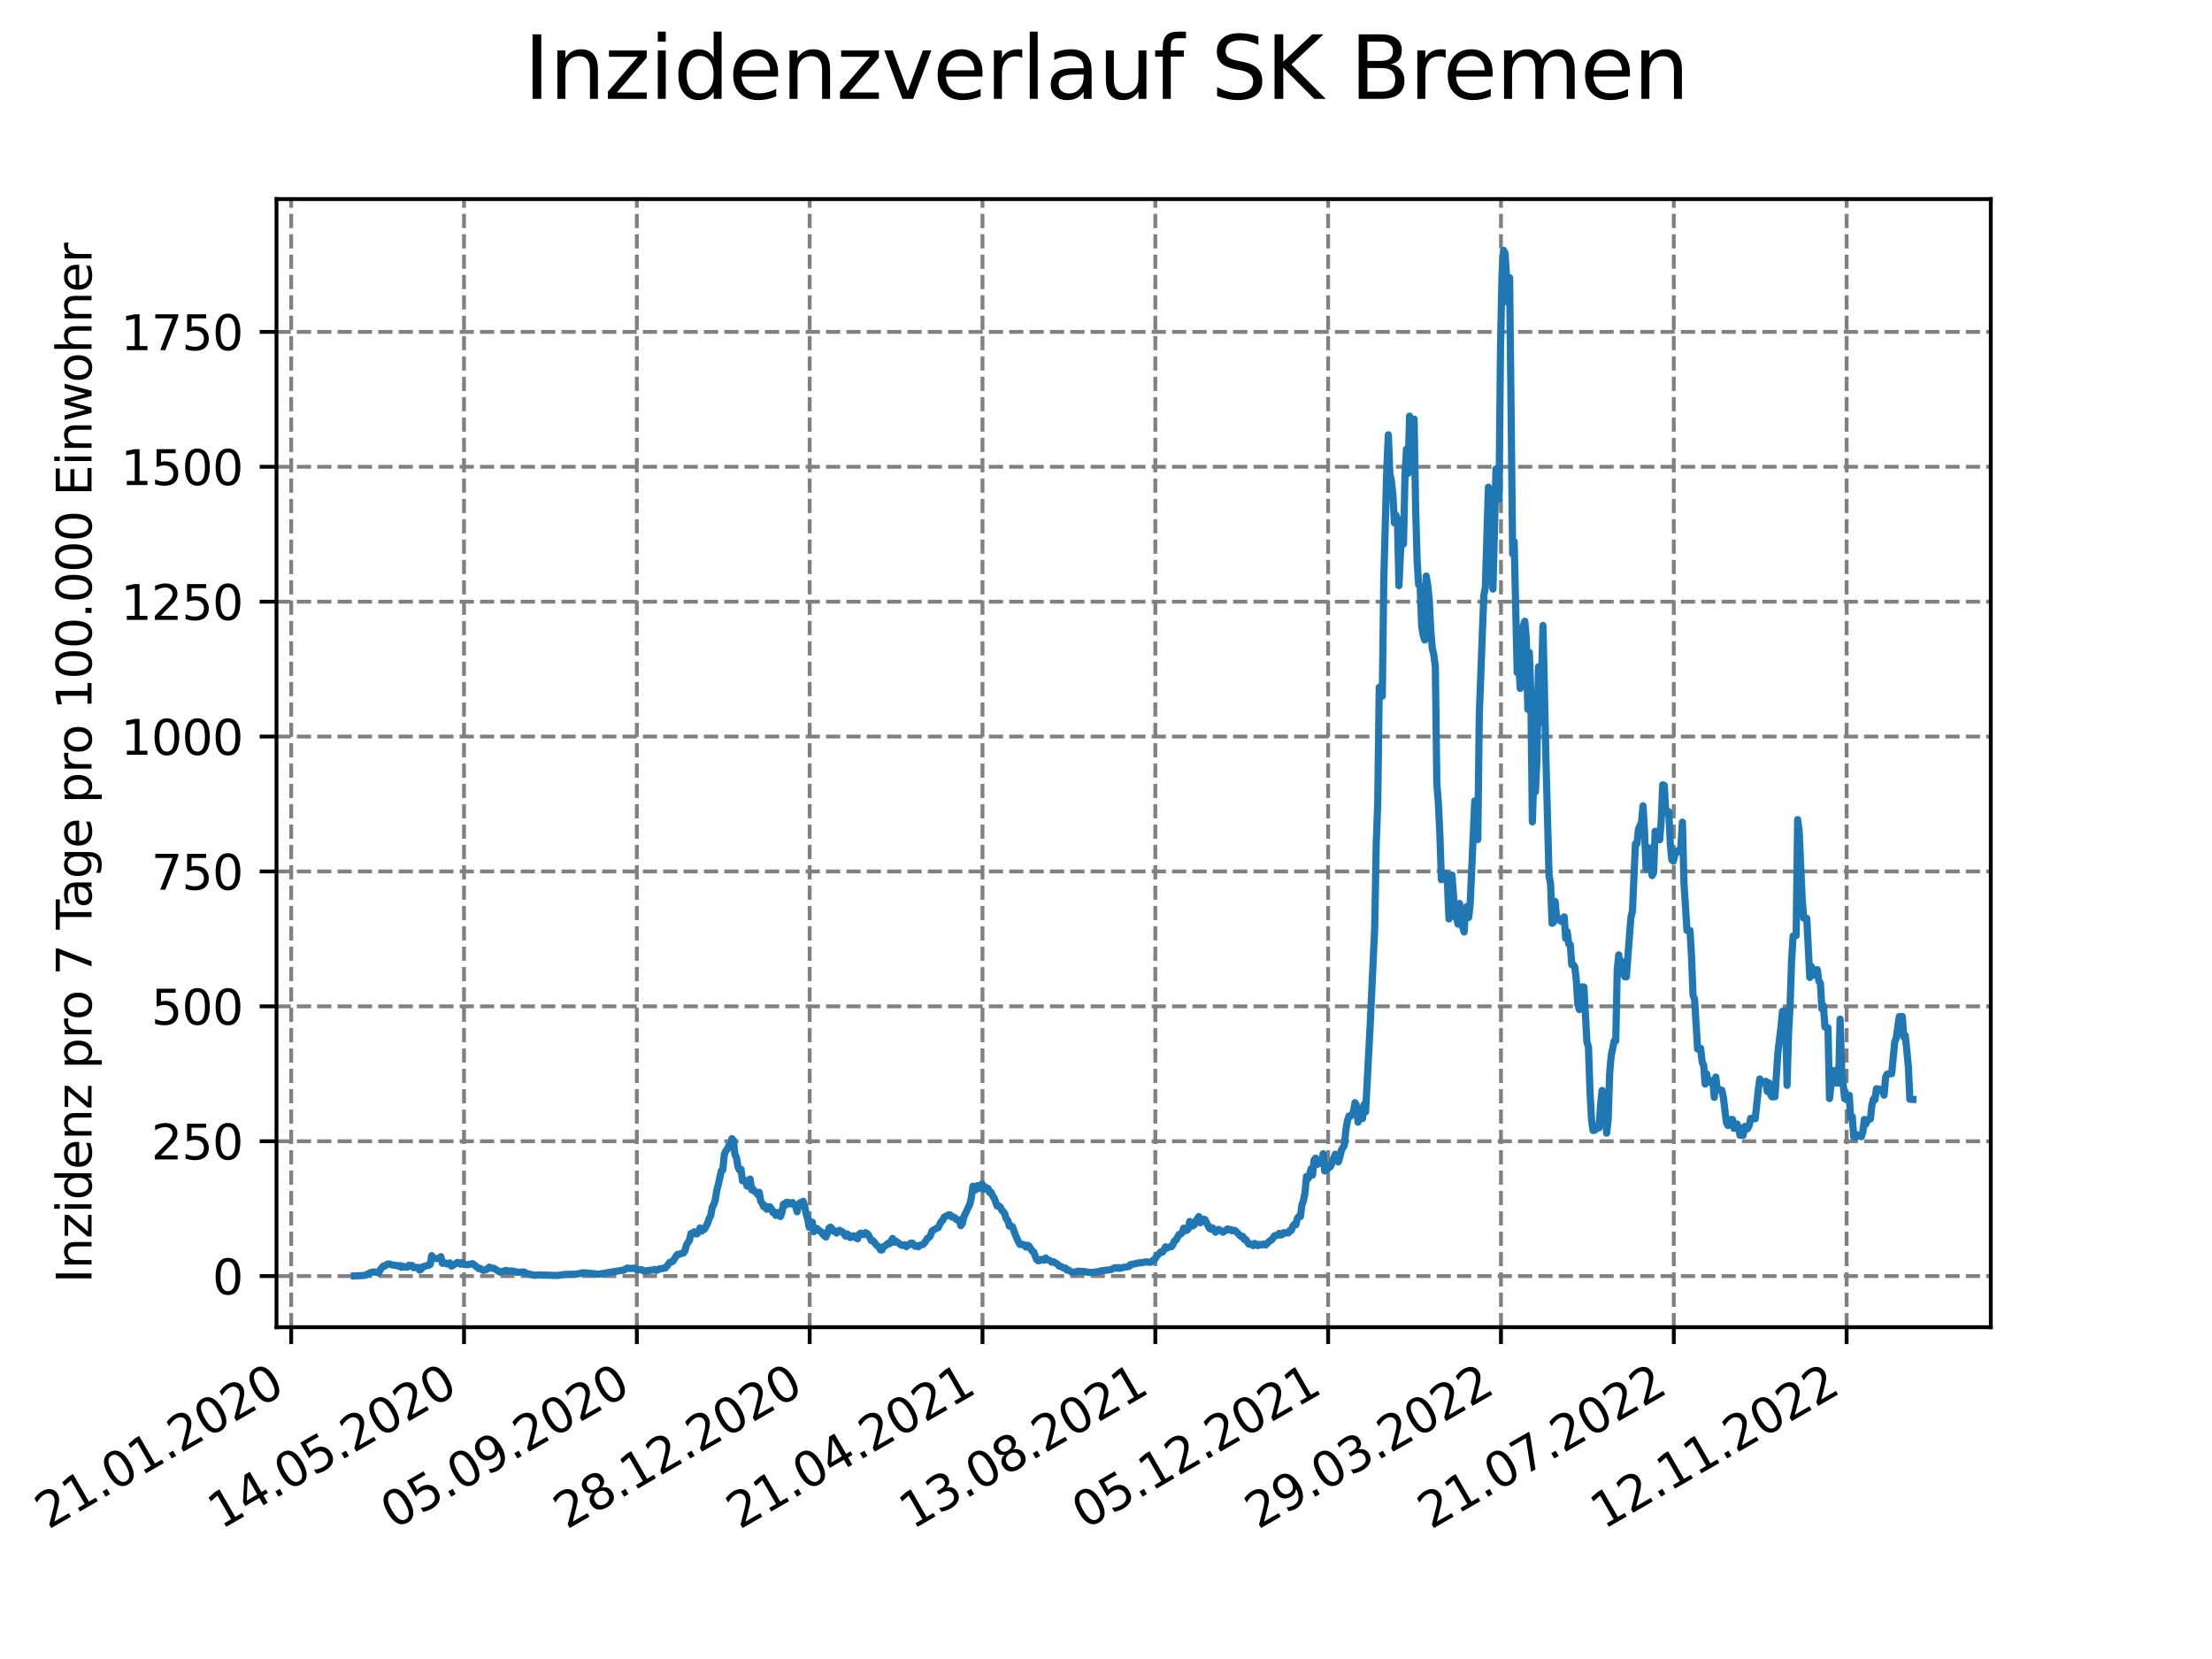 <?xml version="1.0" encoding="utf-8" standalone="no"?>
<!DOCTYPE svg PUBLIC "-//W3C//DTD SVG 1.1//EN"
  "http://www.w3.org/Graphics/SVG/1.1/DTD/svg11.dtd">
<svg xmlns:xlink="http://www.w3.org/1999/xlink" width="460.8pt" height="345.6pt" viewBox="0 0 460.8 345.6" xmlns="http://www.w3.org/2000/svg" version="1.1">
 <defs>
  <style type="text/css">*{stroke-linejoin: round; stroke-linecap: butt}</style>
 </defs>
 <g id="figure_1">
  <g id="patch_1">
   <path d="M 0 345.6 
L 460.8 345.6 
L 460.8 0 
L 0 0 
z
" style="fill: #ffffff"/>
  </g>
  <g id="axes_1">
   <g id="patch_2">
    <path d="M 57.6 276.48 
L 414.72 276.48 
L 414.72 41.472 
L 57.6 41.472 
z
" style="fill: #ffffff"/>
   </g>
   <g id="matplotlib.axis_1">
    <g id="xtick_1">
     <g id="line2d_1">
      <path d="M 60.661 276.48 
L 60.661 41.472 
" clip-path="url(#pfe1f224a17)" style="fill: none; stroke-dasharray: 2.96,1.28; stroke-dashoffset: 0; stroke: #808080; stroke-width: 0.8"/>
     </g>
     <g id="line2d_2">
      <defs>
       <path id="mf8e7d5c03e" d="M 0 0 
L 0 3.5 
" style="stroke: #000000; stroke-width: 0.8"/>
      </defs>
      <g>
       <use xlink:href="#mf8e7d5c03e" x="60.661" y="276.48" style="stroke: #000000; stroke-width: 0.8"/>
      </g>
     </g>
     <g id="text_1">
      <!-- 21.01.2020 -->
      <g transform="translate(10.036 318.689) rotate(-30) scale(0.1 -0.1)">
       <defs>
        <path id="DejaVuSans-32" d="M 1228 531 
L 3431 531 
L 3431 0 
L 469 0 
L 469 531 
Q 828 903 1448 1529 
Q 2069 2156 2228 2338 
Q 2531 2678 2651 2914 
Q 2772 3150 2772 3378 
Q 2772 3750 2511 3984 
Q 2250 4219 1831 4219 
Q 1534 4219 1204 4116 
Q 875 4013 500 3803 
L 500 4441 
Q 881 4594 1212 4672 
Q 1544 4750 1819 4750 
Q 2544 4750 2975 4387 
Q 3406 4025 3406 3419 
Q 3406 3131 3298 2873 
Q 3191 2616 2906 2266 
Q 2828 2175 2409 1742 
Q 1991 1309 1228 531 
z
" transform="scale(0.016)"/>
        <path id="DejaVuSans-31" d="M 794 531 
L 1825 531 
L 1825 4091 
L 703 3866 
L 703 4441 
L 1819 4666 
L 2450 4666 
L 2450 531 
L 3481 531 
L 3481 0 
L 794 0 
L 794 531 
z
" transform="scale(0.016)"/>
        <path id="DejaVuSans-2e" d="M 684 794 
L 1344 794 
L 1344 0 
L 684 0 
L 684 794 
z
" transform="scale(0.016)"/>
        <path id="DejaVuSans-30" d="M 2034 4250 
Q 1547 4250 1301 3770 
Q 1056 3291 1056 2328 
Q 1056 1369 1301 889 
Q 1547 409 2034 409 
Q 2525 409 2770 889 
Q 3016 1369 3016 2328 
Q 3016 3291 2770 3770 
Q 2525 4250 2034 4250 
z
M 2034 4750 
Q 2819 4750 3233 4129 
Q 3647 3509 3647 2328 
Q 3647 1150 3233 529 
Q 2819 -91 2034 -91 
Q 1250 -91 836 529 
Q 422 1150 422 2328 
Q 422 3509 836 4129 
Q 1250 4750 2034 4750 
z
" transform="scale(0.016)"/>
       </defs>
       <use xlink:href="#DejaVuSans-32"/>
       <use xlink:href="#DejaVuSans-31" x="63.623"/>
       <use xlink:href="#DejaVuSans-2e" x="127.246"/>
       <use xlink:href="#DejaVuSans-30" x="159.033"/>
       <use xlink:href="#DejaVuSans-31" x="222.656"/>
       <use xlink:href="#DejaVuSans-2e" x="286.279"/>
       <use xlink:href="#DejaVuSans-32" x="318.066"/>
       <use xlink:href="#DejaVuSans-30" x="381.689"/>
       <use xlink:href="#DejaVuSans-32" x="445.312"/>
       <use xlink:href="#DejaVuSans-30" x="508.936"/>
      </g>
     </g>
    </g>
    <g id="xtick_2">
     <g id="line2d_3">
      <path d="M 96.663 276.48 
L 96.663 41.472 
" clip-path="url(#pfe1f224a17)" style="fill: none; stroke-dasharray: 2.96,1.28; stroke-dashoffset: 0; stroke: #808080; stroke-width: 0.8"/>
     </g>
     <g id="line2d_4">
      <g>
       <use xlink:href="#mf8e7d5c03e" x="96.663" y="276.48" style="stroke: #000000; stroke-width: 0.8"/>
      </g>
     </g>
     <g id="text_2">
      <!-- 14.05.2020 -->
      <g transform="translate(46.038 318.689) rotate(-30) scale(0.1 -0.1)">
       <defs>
        <path id="DejaVuSans-34" d="M 2419 4116 
L 825 1625 
L 2419 1625 
L 2419 4116 
z
M 2253 4666 
L 3047 4666 
L 3047 1625 
L 3713 1625 
L 3713 1100 
L 3047 1100 
L 3047 0 
L 2419 0 
L 2419 1100 
L 313 1100 
L 313 1709 
L 2253 4666 
z
" transform="scale(0.016)"/>
        <path id="DejaVuSans-35" d="M 691 4666 
L 3169 4666 
L 3169 4134 
L 1269 4134 
L 1269 2991 
Q 1406 3038 1543 3061 
Q 1681 3084 1819 3084 
Q 2600 3084 3056 2656 
Q 3513 2228 3513 1497 
Q 3513 744 3044 326 
Q 2575 -91 1722 -91 
Q 1428 -91 1123 -41 
Q 819 9 494 109 
L 494 744 
Q 775 591 1075 516 
Q 1375 441 1709 441 
Q 2250 441 2565 725 
Q 2881 1009 2881 1497 
Q 2881 1984 2565 2268 
Q 2250 2553 1709 2553 
Q 1456 2553 1204 2497 
Q 953 2441 691 2322 
L 691 4666 
z
" transform="scale(0.016)"/>
       </defs>
       <use xlink:href="#DejaVuSans-31"/>
       <use xlink:href="#DejaVuSans-34" x="63.623"/>
       <use xlink:href="#DejaVuSans-2e" x="127.246"/>
       <use xlink:href="#DejaVuSans-30" x="159.033"/>
       <use xlink:href="#DejaVuSans-35" x="222.656"/>
       <use xlink:href="#DejaVuSans-2e" x="286.279"/>
       <use xlink:href="#DejaVuSans-32" x="318.066"/>
       <use xlink:href="#DejaVuSans-30" x="381.689"/>
       <use xlink:href="#DejaVuSans-32" x="445.312"/>
       <use xlink:href="#DejaVuSans-30" x="508.936"/>
      </g>
     </g>
    </g>
    <g id="xtick_3">
     <g id="line2d_5">
      <path d="M 132.666 276.48 
L 132.666 41.472 
" clip-path="url(#pfe1f224a17)" style="fill: none; stroke-dasharray: 2.96,1.28; stroke-dashoffset: 0; stroke: #808080; stroke-width: 0.8"/>
     </g>
     <g id="line2d_6">
      <g>
       <use xlink:href="#mf8e7d5c03e" x="132.666" y="276.48" style="stroke: #000000; stroke-width: 0.8"/>
      </g>
     </g>
     <g id="text_3">
      <!-- 05.09.2020 -->
      <g transform="translate(82.041 318.689) rotate(-30) scale(0.1 -0.1)">
       <defs>
        <path id="DejaVuSans-39" d="M 703 97 
L 703 672 
Q 941 559 1184 500 
Q 1428 441 1663 441 
Q 2288 441 2617 861 
Q 2947 1281 2994 2138 
Q 2813 1869 2534 1725 
Q 2256 1581 1919 1581 
Q 1219 1581 811 2004 
Q 403 2428 403 3163 
Q 403 3881 828 4315 
Q 1253 4750 1959 4750 
Q 2769 4750 3195 4129 
Q 3622 3509 3622 2328 
Q 3622 1225 3098 567 
Q 2575 -91 1691 -91 
Q 1453 -91 1209 -44 
Q 966 3 703 97 
z
M 1959 2075 
Q 2384 2075 2632 2365 
Q 2881 2656 2881 3163 
Q 2881 3666 2632 3958 
Q 2384 4250 1959 4250 
Q 1534 4250 1286 3958 
Q 1038 3666 1038 3163 
Q 1038 2656 1286 2365 
Q 1534 2075 1959 2075 
z
" transform="scale(0.016)"/>
       </defs>
       <use xlink:href="#DejaVuSans-30"/>
       <use xlink:href="#DejaVuSans-35" x="63.623"/>
       <use xlink:href="#DejaVuSans-2e" x="127.246"/>
       <use xlink:href="#DejaVuSans-30" x="159.033"/>
       <use xlink:href="#DejaVuSans-39" x="222.656"/>
       <use xlink:href="#DejaVuSans-2e" x="286.279"/>
       <use xlink:href="#DejaVuSans-32" x="318.066"/>
       <use xlink:href="#DejaVuSans-30" x="381.689"/>
       <use xlink:href="#DejaVuSans-32" x="445.312"/>
       <use xlink:href="#DejaVuSans-30" x="508.936"/>
      </g>
     </g>
    </g>
    <g id="xtick_4">
     <g id="line2d_7">
      <path d="M 168.668 276.48 
L 168.668 41.472 
" clip-path="url(#pfe1f224a17)" style="fill: none; stroke-dasharray: 2.96,1.28; stroke-dashoffset: 0; stroke: #808080; stroke-width: 0.8"/>
     </g>
     <g id="line2d_8">
      <g>
       <use xlink:href="#mf8e7d5c03e" x="168.668" y="276.48" style="stroke: #000000; stroke-width: 0.8"/>
      </g>
     </g>
     <g id="text_4">
      <!-- 28.12.2020 -->
      <g transform="translate(118.043 318.689) rotate(-30) scale(0.1 -0.1)">
       <defs>
        <path id="DejaVuSans-38" d="M 2034 2216 
Q 1584 2216 1326 1975 
Q 1069 1734 1069 1313 
Q 1069 891 1326 650 
Q 1584 409 2034 409 
Q 2484 409 2743 651 
Q 3003 894 3003 1313 
Q 3003 1734 2745 1975 
Q 2488 2216 2034 2216 
z
M 1403 2484 
Q 997 2584 770 2862 
Q 544 3141 544 3541 
Q 544 4100 942 4425 
Q 1341 4750 2034 4750 
Q 2731 4750 3128 4425 
Q 3525 4100 3525 3541 
Q 3525 3141 3298 2862 
Q 3072 2584 2669 2484 
Q 3125 2378 3379 2068 
Q 3634 1759 3634 1313 
Q 3634 634 3220 271 
Q 2806 -91 2034 -91 
Q 1263 -91 848 271 
Q 434 634 434 1313 
Q 434 1759 690 2068 
Q 947 2378 1403 2484 
z
M 1172 3481 
Q 1172 3119 1398 2916 
Q 1625 2713 2034 2713 
Q 2441 2713 2670 2916 
Q 2900 3119 2900 3481 
Q 2900 3844 2670 4047 
Q 2441 4250 2034 4250 
Q 1625 4250 1398 4047 
Q 1172 3844 1172 3481 
z
" transform="scale(0.016)"/>
       </defs>
       <use xlink:href="#DejaVuSans-32"/>
       <use xlink:href="#DejaVuSans-38" x="63.623"/>
       <use xlink:href="#DejaVuSans-2e" x="127.246"/>
       <use xlink:href="#DejaVuSans-31" x="159.033"/>
       <use xlink:href="#DejaVuSans-32" x="222.656"/>
       <use xlink:href="#DejaVuSans-2e" x="286.279"/>
       <use xlink:href="#DejaVuSans-32" x="318.066"/>
       <use xlink:href="#DejaVuSans-30" x="381.689"/>
       <use xlink:href="#DejaVuSans-32" x="445.312"/>
       <use xlink:href="#DejaVuSans-30" x="508.936"/>
      </g>
     </g>
    </g>
    <g id="xtick_5">
     <g id="line2d_9">
      <path d="M 204.671 276.48 
L 204.671 41.472 
" clip-path="url(#pfe1f224a17)" style="fill: none; stroke-dasharray: 2.96,1.28; stroke-dashoffset: 0; stroke: #808080; stroke-width: 0.8"/>
     </g>
     <g id="line2d_10">
      <g>
       <use xlink:href="#mf8e7d5c03e" x="204.671" y="276.48" style="stroke: #000000; stroke-width: 0.8"/>
      </g>
     </g>
     <g id="text_5">
      <!-- 21.04.2021 -->
      <g transform="translate(154.046 318.689) rotate(-30) scale(0.1 -0.1)">
       <use xlink:href="#DejaVuSans-32"/>
       <use xlink:href="#DejaVuSans-31" x="63.623"/>
       <use xlink:href="#DejaVuSans-2e" x="127.246"/>
       <use xlink:href="#DejaVuSans-30" x="159.033"/>
       <use xlink:href="#DejaVuSans-34" x="222.656"/>
       <use xlink:href="#DejaVuSans-2e" x="286.279"/>
       <use xlink:href="#DejaVuSans-32" x="318.066"/>
       <use xlink:href="#DejaVuSans-30" x="381.689"/>
       <use xlink:href="#DejaVuSans-32" x="445.312"/>
       <use xlink:href="#DejaVuSans-31" x="508.936"/>
      </g>
     </g>
    </g>
    <g id="xtick_6">
     <g id="line2d_11">
      <path d="M 240.673 276.48 
L 240.673 41.472 
" clip-path="url(#pfe1f224a17)" style="fill: none; stroke-dasharray: 2.96,1.28; stroke-dashoffset: 0; stroke: #808080; stroke-width: 0.8"/>
     </g>
     <g id="line2d_12">
      <g>
       <use xlink:href="#mf8e7d5c03e" x="240.673" y="276.48" style="stroke: #000000; stroke-width: 0.8"/>
      </g>
     </g>
     <g id="text_6">
      <!-- 13.08.2021 -->
      <g transform="translate(190.048 318.689) rotate(-30) scale(0.1 -0.1)">
       <defs>
        <path id="DejaVuSans-33" d="M 2597 2516 
Q 3050 2419 3304 2112 
Q 3559 1806 3559 1356 
Q 3559 666 3084 287 
Q 2609 -91 1734 -91 
Q 1441 -91 1130 -33 
Q 819 25 488 141 
L 488 750 
Q 750 597 1062 519 
Q 1375 441 1716 441 
Q 2309 441 2620 675 
Q 2931 909 2931 1356 
Q 2931 1769 2642 2001 
Q 2353 2234 1838 2234 
L 1294 2234 
L 1294 2753 
L 1863 2753 
Q 2328 2753 2575 2939 
Q 2822 3125 2822 3475 
Q 2822 3834 2567 4026 
Q 2313 4219 1838 4219 
Q 1578 4219 1281 4162 
Q 984 4106 628 3988 
L 628 4550 
Q 988 4650 1302 4700 
Q 1616 4750 1894 4750 
Q 2613 4750 3031 4423 
Q 3450 4097 3450 3541 
Q 3450 3153 3228 2886 
Q 3006 2619 2597 2516 
z
" transform="scale(0.016)"/>
       </defs>
       <use xlink:href="#DejaVuSans-31"/>
       <use xlink:href="#DejaVuSans-33" x="63.623"/>
       <use xlink:href="#DejaVuSans-2e" x="127.246"/>
       <use xlink:href="#DejaVuSans-30" x="159.033"/>
       <use xlink:href="#DejaVuSans-38" x="222.656"/>
       <use xlink:href="#DejaVuSans-2e" x="286.279"/>
       <use xlink:href="#DejaVuSans-32" x="318.066"/>
       <use xlink:href="#DejaVuSans-30" x="381.689"/>
       <use xlink:href="#DejaVuSans-32" x="445.312"/>
       <use xlink:href="#DejaVuSans-31" x="508.936"/>
      </g>
     </g>
    </g>
    <g id="xtick_7">
     <g id="line2d_13">
      <path d="M 276.676 276.48 
L 276.676 41.472 
" clip-path="url(#pfe1f224a17)" style="fill: none; stroke-dasharray: 2.96,1.28; stroke-dashoffset: 0; stroke: #808080; stroke-width: 0.8"/>
     </g>
     <g id="line2d_14">
      <g>
       <use xlink:href="#mf8e7d5c03e" x="276.676" y="276.48" style="stroke: #000000; stroke-width: 0.8"/>
      </g>
     </g>
     <g id="text_7">
      <!-- 05.12.2021 -->
      <g transform="translate(226.051 318.689) rotate(-30) scale(0.1 -0.1)">
       <use xlink:href="#DejaVuSans-30"/>
       <use xlink:href="#DejaVuSans-35" x="63.623"/>
       <use xlink:href="#DejaVuSans-2e" x="127.246"/>
       <use xlink:href="#DejaVuSans-31" x="159.033"/>
       <use xlink:href="#DejaVuSans-32" x="222.656"/>
       <use xlink:href="#DejaVuSans-2e" x="286.279"/>
       <use xlink:href="#DejaVuSans-32" x="318.066"/>
       <use xlink:href="#DejaVuSans-30" x="381.689"/>
       <use xlink:href="#DejaVuSans-32" x="445.312"/>
       <use xlink:href="#DejaVuSans-31" x="508.936"/>
      </g>
     </g>
    </g>
    <g id="xtick_8">
     <g id="line2d_15">
      <path d="M 312.679 276.48 
L 312.679 41.472 
" clip-path="url(#pfe1f224a17)" style="fill: none; stroke-dasharray: 2.96,1.28; stroke-dashoffset: 0; stroke: #808080; stroke-width: 0.8"/>
     </g>
     <g id="line2d_16">
      <g>
       <use xlink:href="#mf8e7d5c03e" x="312.679" y="276.48" style="stroke: #000000; stroke-width: 0.8"/>
      </g>
     </g>
     <g id="text_8">
      <!-- 29.03.2022 -->
      <g transform="translate(262.053 318.689) rotate(-30) scale(0.1 -0.1)">
       <use xlink:href="#DejaVuSans-32"/>
       <use xlink:href="#DejaVuSans-39" x="63.623"/>
       <use xlink:href="#DejaVuSans-2e" x="127.246"/>
       <use xlink:href="#DejaVuSans-30" x="159.033"/>
       <use xlink:href="#DejaVuSans-33" x="222.656"/>
       <use xlink:href="#DejaVuSans-2e" x="286.279"/>
       <use xlink:href="#DejaVuSans-32" x="318.066"/>
       <use xlink:href="#DejaVuSans-30" x="381.689"/>
       <use xlink:href="#DejaVuSans-32" x="445.312"/>
       <use xlink:href="#DejaVuSans-32" x="508.936"/>
      </g>
     </g>
    </g>
    <g id="xtick_9">
     <g id="line2d_17">
      <path d="M 348.681 276.48 
L 348.681 41.472 
" clip-path="url(#pfe1f224a17)" style="fill: none; stroke-dasharray: 2.96,1.28; stroke-dashoffset: 0; stroke: #808080; stroke-width: 0.8"/>
     </g>
     <g id="line2d_18">
      <g>
       <use xlink:href="#mf8e7d5c03e" x="348.681" y="276.48" style="stroke: #000000; stroke-width: 0.8"/>
      </g>
     </g>
     <g id="text_9">
      <!-- 21.07.2022 -->
      <g transform="translate(298.056 318.689) rotate(-30) scale(0.1 -0.1)">
       <defs>
        <path id="DejaVuSans-37" d="M 525 4666 
L 3525 4666 
L 3525 4397 
L 1831 0 
L 1172 0 
L 2766 4134 
L 525 4134 
L 525 4666 
z
" transform="scale(0.016)"/>
       </defs>
       <use xlink:href="#DejaVuSans-32"/>
       <use xlink:href="#DejaVuSans-31" x="63.623"/>
       <use xlink:href="#DejaVuSans-2e" x="127.246"/>
       <use xlink:href="#DejaVuSans-30" x="159.033"/>
       <use xlink:href="#DejaVuSans-37" x="222.656"/>
       <use xlink:href="#DejaVuSans-2e" x="286.279"/>
       <use xlink:href="#DejaVuSans-32" x="318.066"/>
       <use xlink:href="#DejaVuSans-30" x="381.689"/>
       <use xlink:href="#DejaVuSans-32" x="445.312"/>
       <use xlink:href="#DejaVuSans-32" x="508.936"/>
      </g>
     </g>
    </g>
    <g id="xtick_10">
     <g id="line2d_19">
      <path d="M 384.684 276.48 
L 384.684 41.472 
" clip-path="url(#pfe1f224a17)" style="fill: none; stroke-dasharray: 2.96,1.28; stroke-dashoffset: 0; stroke: #808080; stroke-width: 0.8"/>
     </g>
     <g id="line2d_20">
      <g>
       <use xlink:href="#mf8e7d5c03e" x="384.684" y="276.48" style="stroke: #000000; stroke-width: 0.8"/>
      </g>
     </g>
     <g id="text_10">
      <!-- 12.11.2022 -->
      <g transform="translate(334.058 318.689) rotate(-30) scale(0.1 -0.1)">
       <use xlink:href="#DejaVuSans-31"/>
       <use xlink:href="#DejaVuSans-32" x="63.623"/>
       <use xlink:href="#DejaVuSans-2e" x="127.246"/>
       <use xlink:href="#DejaVuSans-31" x="159.033"/>
       <use xlink:href="#DejaVuSans-31" x="222.656"/>
       <use xlink:href="#DejaVuSans-2e" x="286.279"/>
       <use xlink:href="#DejaVuSans-32" x="318.066"/>
       <use xlink:href="#DejaVuSans-30" x="381.689"/>
       <use xlink:href="#DejaVuSans-32" x="445.312"/>
       <use xlink:href="#DejaVuSans-32" x="508.936"/>
      </g>
     </g>
    </g>
   </g>
   <g id="matplotlib.axis_2">
    <g id="ytick_1">
     <g id="line2d_21">
      <path d="M 57.6 265.837 
L 414.72 265.837 
" clip-path="url(#pfe1f224a17)" style="fill: none; stroke-dasharray: 2.96,1.28; stroke-dashoffset: 0; stroke: #808080; stroke-width: 0.8"/>
     </g>
     <g id="line2d_22">
      <defs>
       <path id="m77a47a16b7" d="M 0 0 
L -3.5 0 
" style="stroke: #000000; stroke-width: 0.8"/>
      </defs>
      <g>
       <use xlink:href="#m77a47a16b7" x="57.6" y="265.837" style="stroke: #000000; stroke-width: 0.8"/>
      </g>
     </g>
     <g id="text_11">
      <!-- 0 -->
      <g transform="translate(44.237 269.637) scale(0.1 -0.1)">
       <use xlink:href="#DejaVuSans-30"/>
      </g>
     </g>
    </g>
    <g id="ytick_2">
     <g id="line2d_23">
      <path d="M 57.6 237.738 
L 414.72 237.738 
" clip-path="url(#pfe1f224a17)" style="fill: none; stroke-dasharray: 2.96,1.28; stroke-dashoffset: 0; stroke: #808080; stroke-width: 0.8"/>
     </g>
     <g id="line2d_24">
      <g>
       <use xlink:href="#m77a47a16b7" x="57.6" y="237.738" style="stroke: #000000; stroke-width: 0.8"/>
      </g>
     </g>
     <g id="text_12">
      <!-- 250 -->
      <g transform="translate(31.512 241.537) scale(0.1 -0.1)">
       <use xlink:href="#DejaVuSans-32"/>
       <use xlink:href="#DejaVuSans-35" x="63.623"/>
       <use xlink:href="#DejaVuSans-30" x="127.246"/>
      </g>
     </g>
    </g>
    <g id="ytick_3">
     <g id="line2d_25">
      <path d="M 57.6 209.638 
L 414.72 209.638 
" clip-path="url(#pfe1f224a17)" style="fill: none; stroke-dasharray: 2.96,1.28; stroke-dashoffset: 0; stroke: #808080; stroke-width: 0.8"/>
     </g>
     <g id="line2d_26">
      <g>
       <use xlink:href="#m77a47a16b7" x="57.6" y="209.638" style="stroke: #000000; stroke-width: 0.8"/>
      </g>
     </g>
     <g id="text_13">
      <!-- 500 -->
      <g transform="translate(31.512 213.437) scale(0.1 -0.1)">
       <use xlink:href="#DejaVuSans-35"/>
       <use xlink:href="#DejaVuSans-30" x="63.623"/>
       <use xlink:href="#DejaVuSans-30" x="127.246"/>
      </g>
     </g>
    </g>
    <g id="ytick_4">
     <g id="line2d_27">
      <path d="M 57.6 181.539 
L 414.72 181.539 
" clip-path="url(#pfe1f224a17)" style="fill: none; stroke-dasharray: 2.96,1.28; stroke-dashoffset: 0; stroke: #808080; stroke-width: 0.8"/>
     </g>
     <g id="line2d_28">
      <g>
       <use xlink:href="#m77a47a16b7" x="57.6" y="181.539" style="stroke: #000000; stroke-width: 0.8"/>
      </g>
     </g>
     <g id="text_14">
      <!-- 750 -->
      <g transform="translate(31.512 185.338) scale(0.1 -0.1)">
       <use xlink:href="#DejaVuSans-37"/>
       <use xlink:href="#DejaVuSans-35" x="63.623"/>
       <use xlink:href="#DejaVuSans-30" x="127.246"/>
      </g>
     </g>
    </g>
    <g id="ytick_5">
     <g id="line2d_29">
      <path d="M 57.6 153.439 
L 414.72 153.439 
" clip-path="url(#pfe1f224a17)" style="fill: none; stroke-dasharray: 2.96,1.28; stroke-dashoffset: 0; stroke: #808080; stroke-width: 0.8"/>
     </g>
     <g id="line2d_30">
      <g>
       <use xlink:href="#m77a47a16b7" x="57.6" y="153.439" style="stroke: #000000; stroke-width: 0.8"/>
      </g>
     </g>
     <g id="text_15">
      <!-- 1000 -->
      <g transform="translate(25.15 157.238) scale(0.1 -0.1)">
       <use xlink:href="#DejaVuSans-31"/>
       <use xlink:href="#DejaVuSans-30" x="63.623"/>
       <use xlink:href="#DejaVuSans-30" x="127.246"/>
       <use xlink:href="#DejaVuSans-30" x="190.869"/>
      </g>
     </g>
    </g>
    <g id="ytick_6">
     <g id="line2d_31">
      <path d="M 57.6 125.339 
L 414.72 125.339 
" clip-path="url(#pfe1f224a17)" style="fill: none; stroke-dasharray: 2.96,1.28; stroke-dashoffset: 0; stroke: #808080; stroke-width: 0.8"/>
     </g>
     <g id="line2d_32">
      <g>
       <use xlink:href="#m77a47a16b7" x="57.6" y="125.339" style="stroke: #000000; stroke-width: 0.8"/>
      </g>
     </g>
     <g id="text_16">
      <!-- 1250 -->
      <g transform="translate(25.15 129.139) scale(0.1 -0.1)">
       <use xlink:href="#DejaVuSans-31"/>
       <use xlink:href="#DejaVuSans-32" x="63.623"/>
       <use xlink:href="#DejaVuSans-35" x="127.246"/>
       <use xlink:href="#DejaVuSans-30" x="190.869"/>
      </g>
     </g>
    </g>
    <g id="ytick_7">
     <g id="line2d_33">
      <path d="M 57.6 97.24 
L 414.72 97.24 
" clip-path="url(#pfe1f224a17)" style="fill: none; stroke-dasharray: 2.96,1.28; stroke-dashoffset: 0; stroke: #808080; stroke-width: 0.8"/>
     </g>
     <g id="line2d_34">
      <g>
       <use xlink:href="#m77a47a16b7" x="57.6" y="97.24" style="stroke: #000000; stroke-width: 0.8"/>
      </g>
     </g>
     <g id="text_17">
      <!-- 1500 -->
      <g transform="translate(25.15 101.039) scale(0.1 -0.1)">
       <use xlink:href="#DejaVuSans-31"/>
       <use xlink:href="#DejaVuSans-35" x="63.623"/>
       <use xlink:href="#DejaVuSans-30" x="127.246"/>
       <use xlink:href="#DejaVuSans-30" x="190.869"/>
      </g>
     </g>
    </g>
    <g id="ytick_8">
     <g id="line2d_35">
      <path d="M 57.6 69.14 
L 414.72 69.14 
" clip-path="url(#pfe1f224a17)" style="fill: none; stroke-dasharray: 2.96,1.28; stroke-dashoffset: 0; stroke: #808080; stroke-width: 0.8"/>
     </g>
     <g id="line2d_36">
      <g>
       <use xlink:href="#m77a47a16b7" x="57.6" y="69.14" style="stroke: #000000; stroke-width: 0.8"/>
      </g>
     </g>
     <g id="text_18">
      <!-- 1750 -->
      <g transform="translate(25.15 72.939) scale(0.1 -0.1)">
       <use xlink:href="#DejaVuSans-31"/>
       <use xlink:href="#DejaVuSans-37" x="63.623"/>
       <use xlink:href="#DejaVuSans-35" x="127.246"/>
       <use xlink:href="#DejaVuSans-30" x="190.869"/>
      </g>
     </g>
    </g>
    <g id="text_19">
     <!-- Inzidenz pro 7 Tage pro 100.000 Einwohner -->
     <g transform="translate(19.07 267.301) rotate(-90) scale(0.1 -0.1)">
      <defs>
       <path id="DejaVuSans-49" d="M 628 4666 
L 1259 4666 
L 1259 0 
L 628 0 
L 628 4666 
z
" transform="scale(0.016)"/>
       <path id="DejaVuSans-6e" d="M 3513 2113 
L 3513 0 
L 2938 0 
L 2938 2094 
Q 2938 2591 2744 2837 
Q 2550 3084 2163 3084 
Q 1697 3084 1428 2787 
Q 1159 2491 1159 1978 
L 1159 0 
L 581 0 
L 581 3500 
L 1159 3500 
L 1159 2956 
Q 1366 3272 1645 3428 
Q 1925 3584 2291 3584 
Q 2894 3584 3203 3211 
Q 3513 2838 3513 2113 
z
" transform="scale(0.016)"/>
       <path id="DejaVuSans-7a" d="M 353 3500 
L 3084 3500 
L 3084 2975 
L 922 459 
L 3084 459 
L 3084 0 
L 275 0 
L 275 525 
L 2438 3041 
L 353 3041 
L 353 3500 
z
" transform="scale(0.016)"/>
       <path id="DejaVuSans-69" d="M 603 3500 
L 1178 3500 
L 1178 0 
L 603 0 
L 603 3500 
z
M 603 4863 
L 1178 4863 
L 1178 4134 
L 603 4134 
L 603 4863 
z
" transform="scale(0.016)"/>
       <path id="DejaVuSans-64" d="M 2906 2969 
L 2906 4863 
L 3481 4863 
L 3481 0 
L 2906 0 
L 2906 525 
Q 2725 213 2448 61 
Q 2172 -91 1784 -91 
Q 1150 -91 751 415 
Q 353 922 353 1747 
Q 353 2572 751 3078 
Q 1150 3584 1784 3584 
Q 2172 3584 2448 3432 
Q 2725 3281 2906 2969 
z
M 947 1747 
Q 947 1113 1208 752 
Q 1469 391 1925 391 
Q 2381 391 2643 752 
Q 2906 1113 2906 1747 
Q 2906 2381 2643 2742 
Q 2381 3103 1925 3103 
Q 1469 3103 1208 2742 
Q 947 2381 947 1747 
z
" transform="scale(0.016)"/>
       <path id="DejaVuSans-65" d="M 3597 1894 
L 3597 1613 
L 953 1613 
Q 991 1019 1311 708 
Q 1631 397 2203 397 
Q 2534 397 2845 478 
Q 3156 559 3463 722 
L 3463 178 
Q 3153 47 2828 -22 
Q 2503 -91 2169 -91 
Q 1331 -91 842 396 
Q 353 884 353 1716 
Q 353 2575 817 3079 
Q 1281 3584 2069 3584 
Q 2775 3584 3186 3129 
Q 3597 2675 3597 1894 
z
M 3022 2063 
Q 3016 2534 2758 2815 
Q 2500 3097 2075 3097 
Q 1594 3097 1305 2825 
Q 1016 2553 972 2059 
L 3022 2063 
z
" transform="scale(0.016)"/>
       <path id="DejaVuSans-20" transform="scale(0.016)"/>
       <path id="DejaVuSans-70" d="M 1159 525 
L 1159 -1331 
L 581 -1331 
L 581 3500 
L 1159 3500 
L 1159 2969 
Q 1341 3281 1617 3432 
Q 1894 3584 2278 3584 
Q 2916 3584 3314 3078 
Q 3713 2572 3713 1747 
Q 3713 922 3314 415 
Q 2916 -91 2278 -91 
Q 1894 -91 1617 61 
Q 1341 213 1159 525 
z
M 3116 1747 
Q 3116 2381 2855 2742 
Q 2594 3103 2138 3103 
Q 1681 3103 1420 2742 
Q 1159 2381 1159 1747 
Q 1159 1113 1420 752 
Q 1681 391 2138 391 
Q 2594 391 2855 752 
Q 3116 1113 3116 1747 
z
" transform="scale(0.016)"/>
       <path id="DejaVuSans-72" d="M 2631 2963 
Q 2534 3019 2420 3045 
Q 2306 3072 2169 3072 
Q 1681 3072 1420 2755 
Q 1159 2438 1159 1844 
L 1159 0 
L 581 0 
L 581 3500 
L 1159 3500 
L 1159 2956 
Q 1341 3275 1631 3429 
Q 1922 3584 2338 3584 
Q 2397 3584 2469 3576 
Q 2541 3569 2628 3553 
L 2631 2963 
z
" transform="scale(0.016)"/>
       <path id="DejaVuSans-6f" d="M 1959 3097 
Q 1497 3097 1228 2736 
Q 959 2375 959 1747 
Q 959 1119 1226 758 
Q 1494 397 1959 397 
Q 2419 397 2687 759 
Q 2956 1122 2956 1747 
Q 2956 2369 2687 2733 
Q 2419 3097 1959 3097 
z
M 1959 3584 
Q 2709 3584 3137 3096 
Q 3566 2609 3566 1747 
Q 3566 888 3137 398 
Q 2709 -91 1959 -91 
Q 1206 -91 779 398 
Q 353 888 353 1747 
Q 353 2609 779 3096 
Q 1206 3584 1959 3584 
z
" transform="scale(0.016)"/>
       <path id="DejaVuSans-54" d="M -19 4666 
L 3928 4666 
L 3928 4134 
L 2272 4134 
L 2272 0 
L 1638 0 
L 1638 4134 
L -19 4134 
L -19 4666 
z
" transform="scale(0.016)"/>
       <path id="DejaVuSans-61" d="M 2194 1759 
Q 1497 1759 1228 1600 
Q 959 1441 959 1056 
Q 959 750 1161 570 
Q 1363 391 1709 391 
Q 2188 391 2477 730 
Q 2766 1069 2766 1631 
L 2766 1759 
L 2194 1759 
z
M 3341 1997 
L 3341 0 
L 2766 0 
L 2766 531 
Q 2569 213 2275 61 
Q 1981 -91 1556 -91 
Q 1019 -91 701 211 
Q 384 513 384 1019 
Q 384 1609 779 1909 
Q 1175 2209 1959 2209 
L 2766 2209 
L 2766 2266 
Q 2766 2663 2505 2880 
Q 2244 3097 1772 3097 
Q 1472 3097 1187 3025 
Q 903 2953 641 2809 
L 641 3341 
Q 956 3463 1253 3523 
Q 1550 3584 1831 3584 
Q 2591 3584 2966 3190 
Q 3341 2797 3341 1997 
z
" transform="scale(0.016)"/>
       <path id="DejaVuSans-67" d="M 2906 1791 
Q 2906 2416 2648 2759 
Q 2391 3103 1925 3103 
Q 1463 3103 1205 2759 
Q 947 2416 947 1791 
Q 947 1169 1205 825 
Q 1463 481 1925 481 
Q 2391 481 2648 825 
Q 2906 1169 2906 1791 
z
M 3481 434 
Q 3481 -459 3084 -895 
Q 2688 -1331 1869 -1331 
Q 1566 -1331 1297 -1286 
Q 1028 -1241 775 -1147 
L 775 -588 
Q 1028 -725 1275 -790 
Q 1522 -856 1778 -856 
Q 2344 -856 2625 -561 
Q 2906 -266 2906 331 
L 2906 616 
Q 2728 306 2450 153 
Q 2172 0 1784 0 
Q 1141 0 747 490 
Q 353 981 353 1791 
Q 353 2603 747 3093 
Q 1141 3584 1784 3584 
Q 2172 3584 2450 3431 
Q 2728 3278 2906 2969 
L 2906 3500 
L 3481 3500 
L 3481 434 
z
" transform="scale(0.016)"/>
       <path id="DejaVuSans-45" d="M 628 4666 
L 3578 4666 
L 3578 4134 
L 1259 4134 
L 1259 2753 
L 3481 2753 
L 3481 2222 
L 1259 2222 
L 1259 531 
L 3634 531 
L 3634 0 
L 628 0 
L 628 4666 
z
" transform="scale(0.016)"/>
       <path id="DejaVuSans-77" d="M 269 3500 
L 844 3500 
L 1563 769 
L 2278 3500 
L 2956 3500 
L 3675 769 
L 4391 3500 
L 4966 3500 
L 4050 0 
L 3372 0 
L 2619 2869 
L 1863 0 
L 1184 0 
L 269 3500 
z
" transform="scale(0.016)"/>
       <path id="DejaVuSans-68" d="M 3513 2113 
L 3513 0 
L 2938 0 
L 2938 2094 
Q 2938 2591 2744 2837 
Q 2550 3084 2163 3084 
Q 1697 3084 1428 2787 
Q 1159 2491 1159 1978 
L 1159 0 
L 581 0 
L 581 4863 
L 1159 4863 
L 1159 2956 
Q 1366 3272 1645 3428 
Q 1925 3584 2291 3584 
Q 2894 3584 3203 3211 
Q 3513 2838 3513 2113 
z
" transform="scale(0.016)"/>
      </defs>
      <use xlink:href="#DejaVuSans-49"/>
      <use xlink:href="#DejaVuSans-6e" x="29.492"/>
      <use xlink:href="#DejaVuSans-7a" x="92.871"/>
      <use xlink:href="#DejaVuSans-69" x="145.361"/>
      <use xlink:href="#DejaVuSans-64" x="173.145"/>
      <use xlink:href="#DejaVuSans-65" x="236.621"/>
      <use xlink:href="#DejaVuSans-6e" x="298.145"/>
      <use xlink:href="#DejaVuSans-7a" x="361.523"/>
      <use xlink:href="#DejaVuSans-20" x="414.014"/>
      <use xlink:href="#DejaVuSans-70" x="445.801"/>
      <use xlink:href="#DejaVuSans-72" x="509.277"/>
      <use xlink:href="#DejaVuSans-6f" x="548.141"/>
      <use xlink:href="#DejaVuSans-20" x="609.322"/>
      <use xlink:href="#DejaVuSans-37" x="641.109"/>
      <use xlink:href="#DejaVuSans-20" x="704.732"/>
      <use xlink:href="#DejaVuSans-54" x="736.52"/>
      <use xlink:href="#DejaVuSans-61" x="781.104"/>
      <use xlink:href="#DejaVuSans-67" x="842.383"/>
      <use xlink:href="#DejaVuSans-65" x="905.859"/>
      <use xlink:href="#DejaVuSans-20" x="967.383"/>
      <use xlink:href="#DejaVuSans-70" x="999.17"/>
      <use xlink:href="#DejaVuSans-72" x="1062.646"/>
      <use xlink:href="#DejaVuSans-6f" x="1101.51"/>
      <use xlink:href="#DejaVuSans-20" x="1162.691"/>
      <use xlink:href="#DejaVuSans-31" x="1194.479"/>
      <use xlink:href="#DejaVuSans-30" x="1258.102"/>
      <use xlink:href="#DejaVuSans-30" x="1321.725"/>
      <use xlink:href="#DejaVuSans-2e" x="1385.348"/>
      <use xlink:href="#DejaVuSans-30" x="1417.135"/>
      <use xlink:href="#DejaVuSans-30" x="1480.758"/>
      <use xlink:href="#DejaVuSans-30" x="1544.381"/>
      <use xlink:href="#DejaVuSans-20" x="1608.004"/>
      <use xlink:href="#DejaVuSans-45" x="1639.791"/>
      <use xlink:href="#DejaVuSans-69" x="1702.975"/>
      <use xlink:href="#DejaVuSans-6e" x="1730.758"/>
      <use xlink:href="#DejaVuSans-77" x="1794.137"/>
      <use xlink:href="#DejaVuSans-6f" x="1875.924"/>
      <use xlink:href="#DejaVuSans-68" x="1937.105"/>
      <use xlink:href="#DejaVuSans-6e" x="2000.484"/>
      <use xlink:href="#DejaVuSans-65" x="2063.863"/>
      <use xlink:href="#DejaVuSans-72" x="2125.387"/>
     </g>
    </g>
   </g>
   <g id="line2d_37">
    <path d="M 73.833 265.798 
L 74.78 265.758 
L 76.043 265.679 
L 77.307 265.065 
L 77.938 264.966 
L 78.886 265.164 
L 79.202 264.53 
L 79.833 263.758 
L 80.149 263.738 
L 80.781 263.303 
L 81.096 263.303 
L 81.728 263.52 
L 82.36 263.58 
L 82.991 263.758 
L 83.307 263.619 
L 83.623 264.015 
L 83.939 263.778 
L 84.255 263.956 
L 84.886 263.956 
L 85.202 263.56 
L 85.518 263.758 
L 85.834 263.619 
L 86.149 264.075 
L 87.097 264.035 
L 87.413 264.59 
L 87.728 264.412 
L 88.044 263.897 
L 88.676 263.758 
L 88.992 263.6 
L 89.308 263.6 
L 89.623 263.421 
L 89.939 261.58 
L 90.255 262.154 
L 91.518 262.194 
L 91.834 261.778 
L 92.15 263.164 
L 92.781 263.085 
L 93.097 263.303 
L 93.413 263.263 
L 93.729 263.085 
L 94.045 263.758 
L 94.992 263.223 
L 95.308 262.966 
L 95.624 263.085 
L 95.94 263.342 
L 96.255 263.025 
L 96.571 263.362 
L 97.203 263.481 
L 98.466 263.243 
L 99.729 264.273 
L 100.045 264.233 
L 100.677 264.649 
L 101.308 264.491 
L 101.94 263.956 
L 102.256 264.174 
L 102.887 264.214 
L 104.151 265.006 
L 105.414 264.649 
L 106.046 264.827 
L 106.361 264.748 
L 106.993 264.827 
L 107.309 264.867 
L 107.625 265.045 
L 109.204 264.986 
L 109.519 265.243 
L 111.414 265.679 
L 112.046 265.58 
L 115.204 265.679 
L 116.152 265.699 
L 117.731 265.481 
L 119.941 265.441 
L 121.52 265.144 
L 122.468 265.224 
L 124.678 265.441 
L 128.468 264.808 
L 129.731 264.629 
L 130.047 264.53 
L 130.679 264.154 
L 131.31 264.253 
L 132.258 264.174 
L 132.574 264.451 
L 133.837 264.55 
L 134.153 264.808 
L 134.784 264.709 
L 136.048 264.55 
L 136.363 264.451 
L 136.679 264.649 
L 136.995 264.57 
L 137.311 264.332 
L 137.943 264.273 
L 138.258 264.134 
L 138.574 264.174 
L 138.89 263.837 
L 139.522 262.946 
L 139.837 262.906 
L 140.153 262.748 
L 141.101 261.322 
L 141.416 261.322 
L 142.048 261.065 
L 142.364 261.045 
L 142.68 260.57 
L 142.996 259.342 
L 143.627 258.371 
L 143.943 256.965 
L 144.259 257.045 
L 144.575 256.629 
L 144.89 257.025 
L 145.206 257.025 
L 145.838 255.797 
L 146.154 256.47 
L 146.785 256.015 
L 147.417 254.807 
L 147.733 253.836 
L 148.049 253.262 
L 148.364 251.559 
L 148.68 250.925 
L 148.996 250.034 
L 149.312 248.014 
L 149.628 246.826 
L 150.259 243.934 
L 150.575 243.736 
L 150.891 240.489 
L 151.207 239.736 
L 151.522 239.399 
L 151.838 238.647 
L 152.154 238.667 
L 152.47 237.201 
L 152.786 237.558 
L 153.101 240.548 
L 153.417 241.122 
L 153.733 243.103 
L 154.049 243.736 
L 154.365 243.578 
L 154.681 245.994 
L 154.996 246.014 
L 155.312 245.915 
L 155.628 247.083 
L 155.944 246.905 
L 156.26 245.618 
L 156.575 247.856 
L 156.891 247.737 
L 157.207 248.212 
L 157.523 248.37 
L 157.839 248.846 
L 158.154 248.37 
L 158.47 250.232 
L 158.786 250.688 
L 159.102 251.4 
L 159.418 251.222 
L 159.734 251.915 
L 160.365 251.381 
L 160.681 251.797 
L 160.997 252.569 
L 161.313 252.43 
L 161.628 253.183 
L 161.944 252.707 
L 162.26 252.569 
L 162.576 253.42 
L 162.892 252.569 
L 163.207 250.846 
L 163.523 251.143 
L 163.839 250.47 
L 164.155 250.47 
L 164.471 250.787 
L 164.787 250.727 
L 165.102 250.509 
L 165.418 251.024 
L 165.734 251.064 
L 166.05 252.43 
L 166.366 250.905 
L 166.681 250.529 
L 166.997 250.945 
L 167.313 250.252 
L 167.629 251.321 
L 167.945 252.925 
L 168.26 253.935 
L 168.576 255.678 
L 168.892 255.46 
L 169.208 254.589 
L 169.524 256.589 
L 169.84 256.054 
L 170.155 255.916 
L 170.787 256.47 
L 171.103 256.629 
L 171.419 257.144 
L 172.05 257.698 
L 172.366 256.965 
L 172.682 255.856 
L 172.998 255.638 
L 173.313 255.916 
L 173.629 256.49 
L 173.945 256.45 
L 174.261 256.866 
L 174.893 256.292 
L 175.524 256.629 
L 176.156 257.5 
L 176.472 257.045 
L 176.787 257.262 
L 177.103 257.817 
L 177.419 257.698 
L 177.735 257.441 
L 178.051 257.5 
L 178.366 257.936 
L 178.682 258.055 
L 178.998 257.104 
L 179.314 256.886 
L 179.945 257.203 
L 180.261 256.787 
L 180.577 256.926 
L 180.893 257.223 
L 181.525 258.47 
L 181.84 258.451 
L 182.472 259.223 
L 182.788 259.56 
L 183.104 259.718 
L 183.419 260.391 
L 183.735 260.372 
L 184.051 259.698 
L 184.367 259.579 
L 184.998 259.005 
L 185.314 259.104 
L 185.946 257.995 
L 186.262 258.767 
L 186.578 258.53 
L 187.841 259.421 
L 188.157 259.421 
L 188.472 259.302 
L 188.788 259.698 
L 189.736 258.965 
L 190.051 258.946 
L 190.367 259.421 
L 190.683 259.639 
L 190.999 259.48 
L 191.315 259.718 
L 191.631 259.401 
L 192.262 259.263 
L 192.578 258.946 
L 193.21 257.956 
L 193.525 257.797 
L 193.841 257.381 
L 194.157 256.45 
L 195.104 255.856 
L 195.42 255.777 
L 196.052 254.49 
L 196.368 254.252 
L 196.684 253.559 
L 197.631 253.064 
L 197.947 253.104 
L 198.263 253.519 
L 198.578 253.5 
L 198.894 253.678 
L 199.21 254.034 
L 199.526 254.213 
L 199.842 254.114 
L 200.157 255.322 
L 200.473 254.886 
L 200.789 253.5 
L 202.052 250.826 
L 202.368 249.361 
L 202.684 247.103 
L 203 247.836 
L 203.316 247.836 
L 203.631 246.984 
L 203.947 246.984 
L 204.263 247.539 
L 204.579 246.628 
L 204.895 247.776 
L 205.21 247.242 
L 205.526 247.618 
L 205.842 247.578 
L 206.158 248.43 
L 206.474 248.37 
L 206.79 249.143 
L 207.105 249.578 
L 207.737 251.262 
L 208.053 251.202 
L 208.369 251.44 
L 208.684 252.113 
L 209 252.351 
L 209.316 252.906 
L 209.632 253.935 
L 209.948 254.232 
L 210.263 255.421 
L 210.579 255.341 
L 210.895 255.52 
L 211.527 257.262 
L 212.158 258.688 
L 212.474 259.243 
L 213.106 259.243 
L 213.422 259.401 
L 213.737 259.797 
L 214.053 259.401 
L 214.369 259.579 
L 215.001 260.589 
L 215.316 260.768 
L 215.948 262.392 
L 216.264 262.629 
L 216.58 262.609 
L 216.895 262.352 
L 217.527 262.53 
L 217.843 262.055 
L 218.159 262.392 
L 218.79 262.629 
L 219.106 262.946 
L 219.422 262.847 
L 220.054 263.204 
L 220.369 263.402 
L 220.685 263.778 
L 221.001 263.817 
L 221.633 264.174 
L 221.948 264.154 
L 222.264 264.59 
L 222.58 264.55 
L 223.212 265.006 
L 224.159 265.006 
L 224.475 264.808 
L 226.054 264.907 
L 226.686 265.065 
L 227.949 265.045 
L 228.896 264.867 
L 229.528 264.709 
L 231.423 264.491 
L 232.054 264.174 
L 232.37 264.075 
L 232.686 264.194 
L 233.002 264.055 
L 233.318 264.214 
L 233.949 264.035 
L 235.213 263.817 
L 235.528 263.421 
L 236.16 263.322 
L 236.792 263.184 
L 237.423 263.045 
L 237.739 263.085 
L 238.686 262.867 
L 239.634 262.966 
L 240.581 262.312 
L 240.897 261.758 
L 241.845 260.768 
L 242.16 260.847 
L 242.476 260.391 
L 242.792 259.738 
L 243.108 260.015 
L 243.424 259.797 
L 244.055 259.698 
L 244.371 259.203 
L 244.687 258.47 
L 245.003 258.312 
L 245.634 257.144 
L 245.95 257.084 
L 246.266 256.807 
L 246.582 255.856 
L 246.898 256.312 
L 247.213 256.312 
L 247.529 256.035 
L 247.845 254.45 
L 248.477 255.381 
L 248.792 255.183 
L 249.108 254.351 
L 249.74 253.44 
L 250.056 254.727 
L 250.372 254.232 
L 250.687 253.995 
L 251.003 254.054 
L 251.951 255.876 
L 252.266 256.054 
L 252.582 255.777 
L 253.214 256.688 
L 253.845 256.114 
L 254.793 256.688 
L 255.74 255.995 
L 256.056 256.193 
L 256.372 256.153 
L 256.688 256.411 
L 257.004 256.292 
L 257.319 256.371 
L 258.583 257.639 
L 258.898 257.559 
L 259.214 258.213 
L 259.53 258.213 
L 260.162 259.183 
L 260.478 259.124 
L 261.109 259.48 
L 261.425 259.025 
L 262.057 259.48 
L 262.372 259.223 
L 262.688 259.362 
L 263.32 259.144 
L 263.636 259.362 
L 264.583 258.451 
L 264.899 258.312 
L 265.53 257.421 
L 266.162 257.322 
L 266.478 256.946 
L 266.794 257.282 
L 267.11 257.183 
L 267.425 256.787 
L 268.373 256.846 
L 268.689 256.332 
L 269.004 256.332 
L 269.32 255.44 
L 269.636 255.025 
L 269.952 255.143 
L 270.268 253.797 
L 270.583 253.401 
L 270.899 253.42 
L 271.215 250.965 
L 271.531 250.133 
L 271.847 248.529 
L 272.163 245.083 
L 272.478 245.578 
L 272.794 244.964 
L 273.11 243.499 
L 273.426 244.786 
L 273.742 241.677 
L 274.057 241.261 
L 274.373 242.588 
L 275.005 242.033 
L 275.321 242.33 
L 275.636 240.35 
L 275.952 243.934 
L 276.268 243.776 
L 276.584 243.36 
L 276.9 243.241 
L 277.216 242.944 
L 278.163 240.449 
L 278.479 240.607 
L 278.795 242.053 
L 279.11 241.063 
L 279.426 239.637 
L 280.058 238.548 
L 280.374 235.399 
L 280.689 233.498 
L 281.005 232.508 
L 281.321 232.527 
L 281.637 232.191 
L 281.953 231.577 
L 282.269 229.715 
L 282.584 230.29 
L 282.9 233.775 
L 283.216 232.745 
L 283.532 232.112 
L 283.848 233.003 
L 284.163 230.072 
L 284.479 231.616 
L 285.427 213.674 
L 286.374 193.256 
L 286.69 175.829 
L 287.006 167.452 
L 287.322 143.173 
L 287.637 143.133 
L 287.953 145.014 
L 288.269 120.715 
L 288.901 97.446 
L 289.216 90.574 
L 289.532 98.753 
L 289.848 100.139 
L 290.164 103.01 
L 290.48 108.932 
L 290.795 107.308 
L 291.111 108.219 
L 291.427 122.002 
L 291.743 115.13 
L 292.059 111.288 
L 292.375 113.308 
L 292.69 98.911 
L 293.006 93.564 
L 293.322 98.634 
L 293.638 86.692 
L 293.954 92.613 
L 294.269 93.881 
L 294.585 87.306 
L 294.901 105.941 
L 295.217 116.932 
L 295.533 121.824 
L 295.848 122.101 
L 296.164 130.498 
L 296.48 132.32 
L 296.796 133.33 
L 297.112 120.002 
L 297.427 121.963 
L 297.743 125.012 
L 298.059 131.468 
L 298.375 135.093 
L 298.691 136.419 
L 299.007 138.895 
L 299.322 163.313 
L 299.638 167.294 
L 299.954 173.868 
L 300.27 183.255 
L 300.901 181.948 
L 301.217 181.909 
L 301.533 184.087 
L 301.849 191.434 
L 302.48 182.285 
L 303.112 191.019 
L 303.428 191.296 
L 303.744 192.524 
L 304.06 188.226 
L 304.691 193.039 
L 305.007 194.148 
L 305.323 189.177 
L 305.639 188.781 
L 305.954 191.118 
L 306.27 188.226 
L 307.218 166.838 
L 307.849 174.898 
L 308.165 148.856 
L 308.797 132.003 
L 309.113 124.022 
L 309.428 122.359 
L 310.06 101.486 
L 310.376 114.18 
L 310.692 115.724 
L 311.007 122.715 
L 311.639 97.663 
L 311.955 99.604 
L 312.271 104.001 
L 312.586 72.314 
L 312.902 57.125 
L 313.218 52.154 
L 313.534 52.788 
L 314.166 63.046 
L 314.481 57.858 
L 315.113 115.388 
L 315.429 112.833 
L 316.06 140.123 
L 316.376 138.182 
L 316.692 143.41 
L 317.324 130.399 
L 317.639 129.409 
L 317.955 132.974 
L 318.271 147.767 
L 318.587 135.924 
L 318.903 144.361 
L 319.219 171.215 
L 319.534 161.135 
L 319.85 164.937 
L 320.166 158.461 
L 320.482 138.915 
L 320.798 150.619 
L 321.113 142.4 
L 321.429 130.3 
L 322.061 158.62 
L 322.692 182.444 
L 323.008 184.048 
L 323.324 192.345 
L 323.64 192.108 
L 323.956 187.791 
L 324.271 191.197 
L 324.587 191.593 
L 324.903 191.395 
L 325.219 191.93 
L 325.535 191.91 
L 325.851 190.999 
L 326.166 195.474 
L 326.482 194.088 
L 326.798 196.643 
L 327.114 196.821 
L 327.43 200.98 
L 327.745 200.96 
L 328.061 201.455 
L 328.377 204.188 
L 328.693 209.258 
L 329.009 210.308 
L 329.64 205.574 
L 329.956 205.614 
L 330.588 217.08 
L 330.904 218.09 
L 331.219 227.2 
L 331.535 233.082 
L 331.851 235.498 
L 332.167 235.478 
L 332.798 234.785 
L 333.114 234.963 
L 333.43 230.131 
L 333.746 227.161 
L 334.062 228.012 
L 334.377 227.992 
L 334.693 236.052 
L 335.009 233.221 
L 335.325 223.576 
L 335.641 219.952 
L 336.272 216.823 
L 336.588 216.843 
L 336.904 201.97 
L 337.22 198.92 
L 337.536 202.802 
L 337.851 200.247 
L 338.167 201.138 
L 338.483 203.475 
L 338.799 203.495 
L 339.746 191.118 
L 340.062 189.85 
L 340.694 175.77 
L 341.01 175.75 
L 341.325 172.74 
L 341.957 171.294 
L 342.273 167.868 
L 342.589 173.354 
L 342.904 180.998 
L 343.22 180.919 
L 343.536 176.641 
L 344.168 182.404 
L 344.483 181.77 
L 344.799 173.175 
L 345.431 173.274 
L 345.747 174.938 
L 346.063 170.997 
L 346.378 163.491 
L 346.694 163.61 
L 347.01 169.254 
L 347.642 169.096 
L 347.957 175.908 
L 348.273 179.116 
L 348.589 179.394 
L 348.905 178.106 
L 349.221 177.295 
L 349.852 177.453 
L 350.168 176.324 
L 350.484 171.274 
L 350.8 183.85 
L 351.431 193.831 
L 352.063 193.851 
L 352.379 199.257 
L 352.695 207.357 
L 353.01 208.169 
L 353.642 218.526 
L 354.274 218.387 
L 354.589 221.259 
L 354.905 221.952 
L 355.221 225.834 
L 355.537 223.734 
L 355.853 225.398 
L 356.484 225.418 
L 356.8 225.081 
L 357.116 228.606 
L 357.432 224.368 
L 357.748 227.141 
L 358.063 226.963 
L 358.695 227.121 
L 359.011 228.606 
L 359.642 233.854 
L 359.958 234.468 
L 360.274 233.26 
L 360.906 233.201 
L 361.221 235.062 
L 361.537 234.112 
L 361.853 234.151 
L 362.169 235.062 
L 362.485 236.508 
L 363.116 236.508 
L 363.432 234.666 
L 363.748 235.26 
L 364.064 235.122 
L 364.38 234.488 
L 364.695 232.963 
L 365.643 233.062 
L 366.274 227.141 
L 366.59 224.764 
L 366.906 225.497 
L 367.538 225.477 
L 367.854 225.259 
L 368.169 227.378 
L 368.485 225.576 
L 368.801 227.893 
L 369.117 228.487 
L 369.748 228.468 
L 370.38 219.16 
L 371.012 213.932 
L 371.327 210.684 
L 371.643 210.624 
L 371.959 210.684 
L 372.275 226.091 
L 372.591 215.14 
L 372.907 209.456 
L 373.222 200.168 
L 373.538 194.999 
L 374.17 194.88 
L 374.486 170.739 
L 374.801 173.175 
L 375.433 187.434 
L 375.749 191.276 
L 376.38 191.296 
L 377.012 203.614 
L 377.328 201.317 
L 377.644 203.178 
L 377.96 202.089 
L 378.591 202.01 
L 378.907 204.446 
L 379.223 204.802 
L 379.539 210.169 
L 379.854 209.496 
L 380.17 213.951 
L 380.802 214.11 
L 381.118 228.844 
L 381.749 223.398 
L 382.065 223.002 
L 382.381 225.576 
L 383.012 225.616 
L 383.328 212.308 
L 383.644 222.665 
L 384.276 228.883 
L 384.592 228.408 
L 384.907 228.151 
L 385.223 228.151 
L 385.539 232.923 
L 385.855 232.607 
L 386.171 236.825 
L 386.486 236.983 
L 386.802 236.35 
L 387.118 236.666 
L 387.434 236.627 
L 387.75 236.785 
L 388.065 235.795 
L 388.381 233.201 
L 388.697 234.171 
L 389.013 233.32 
L 389.645 233.082 
L 389.96 230.131 
L 390.276 228.943 
L 390.592 229.101 
L 390.908 226.804 
L 391.539 226.903 
L 392.171 227.339 
L 392.487 228.151 
L 392.803 224.388 
L 393.118 223.774 
L 393.75 223.675 
L 394.066 223.675 
L 394.698 217.1 
L 395.013 216.268 
L 395.645 211.793 
L 396.277 211.753 
L 396.592 216.031 
L 396.908 215.714 
L 397.54 222.051 
L 397.856 228.983 
L 398.487 229.022 
L 398.487 229.022 
" clip-path="url(#pfe1f224a17)" style="fill: none; stroke: #1f77b4; stroke-width: 1.5; stroke-linecap: square"/>
   </g>
   <g id="patch_3">
    <path d="M 57.6 276.48 
L 57.6 41.472 
" style="fill: none; stroke: #000000; stroke-width: 0.8; stroke-linejoin: miter; stroke-linecap: square"/>
   </g>
   <g id="patch_4">
    <path d="M 414.72 276.48 
L 414.72 41.472 
" style="fill: none; stroke: #000000; stroke-width: 0.8; stroke-linejoin: miter; stroke-linecap: square"/>
   </g>
   <g id="patch_5">
    <path d="M 57.6 276.48 
L 414.72 276.48 
" style="fill: none; stroke: #000000; stroke-width: 0.8; stroke-linejoin: miter; stroke-linecap: square"/>
   </g>
   <g id="patch_6">
    <path d="M 57.6 41.472 
L 414.72 41.472 
" style="fill: none; stroke: #000000; stroke-width: 0.8; stroke-linejoin: miter; stroke-linecap: square"/>
   </g>
  </g>
  <g id="text_20">
   <!-- Inzidenzverlauf SK Bremen -->
   <g transform="translate(109.132 20.589) scale(0.18 -0.18)">
    <defs>
     <path id="DejaVuSans-76" d="M 191 3500 
L 800 3500 
L 1894 563 
L 2988 3500 
L 3597 3500 
L 2284 0 
L 1503 0 
L 191 3500 
z
" transform="scale(0.016)"/>
     <path id="DejaVuSans-6c" d="M 603 4863 
L 1178 4863 
L 1178 0 
L 603 0 
L 603 4863 
z
" transform="scale(0.016)"/>
     <path id="DejaVuSans-75" d="M 544 1381 
L 544 3500 
L 1119 3500 
L 1119 1403 
Q 1119 906 1312 657 
Q 1506 409 1894 409 
Q 2359 409 2629 706 
Q 2900 1003 2900 1516 
L 2900 3500 
L 3475 3500 
L 3475 0 
L 2900 0 
L 2900 538 
Q 2691 219 2414 64 
Q 2138 -91 1772 -91 
Q 1169 -91 856 284 
Q 544 659 544 1381 
z
M 1991 3584 
L 1991 3584 
z
" transform="scale(0.016)"/>
     <path id="DejaVuSans-66" d="M 2375 4863 
L 2375 4384 
L 1825 4384 
Q 1516 4384 1395 4259 
Q 1275 4134 1275 3809 
L 1275 3500 
L 2222 3500 
L 2222 3053 
L 1275 3053 
L 1275 0 
L 697 0 
L 697 3053 
L 147 3053 
L 147 3500 
L 697 3500 
L 697 3744 
Q 697 4328 969 4595 
Q 1241 4863 1831 4863 
L 2375 4863 
z
" transform="scale(0.016)"/>
     <path id="DejaVuSans-53" d="M 3425 4513 
L 3425 3897 
Q 3066 4069 2747 4153 
Q 2428 4238 2131 4238 
Q 1616 4238 1336 4038 
Q 1056 3838 1056 3469 
Q 1056 3159 1242 3001 
Q 1428 2844 1947 2747 
L 2328 2669 
Q 3034 2534 3370 2195 
Q 3706 1856 3706 1288 
Q 3706 609 3251 259 
Q 2797 -91 1919 -91 
Q 1588 -91 1214 -16 
Q 841 59 441 206 
L 441 856 
Q 825 641 1194 531 
Q 1563 422 1919 422 
Q 2459 422 2753 634 
Q 3047 847 3047 1241 
Q 3047 1584 2836 1778 
Q 2625 1972 2144 2069 
L 1759 2144 
Q 1053 2284 737 2584 
Q 422 2884 422 3419 
Q 422 4038 858 4394 
Q 1294 4750 2059 4750 
Q 2388 4750 2728 4690 
Q 3069 4631 3425 4513 
z
" transform="scale(0.016)"/>
     <path id="DejaVuSans-4b" d="M 628 4666 
L 1259 4666 
L 1259 2694 
L 3353 4666 
L 4166 4666 
L 1850 2491 
L 4331 0 
L 3500 0 
L 1259 2247 
L 1259 0 
L 628 0 
L 628 4666 
z
" transform="scale(0.016)"/>
     <path id="DejaVuSans-42" d="M 1259 2228 
L 1259 519 
L 2272 519 
Q 2781 519 3026 730 
Q 3272 941 3272 1375 
Q 3272 1813 3026 2020 
Q 2781 2228 2272 2228 
L 1259 2228 
z
M 1259 4147 
L 1259 2741 
L 2194 2741 
Q 2656 2741 2882 2914 
Q 3109 3088 3109 3444 
Q 3109 3797 2882 3972 
Q 2656 4147 2194 4147 
L 1259 4147 
z
M 628 4666 
L 2241 4666 
Q 2963 4666 3353 4366 
Q 3744 4066 3744 3513 
Q 3744 3084 3544 2831 
Q 3344 2578 2956 2516 
Q 3422 2416 3680 2098 
Q 3938 1781 3938 1306 
Q 3938 681 3513 340 
Q 3088 0 2303 0 
L 628 0 
L 628 4666 
z
" transform="scale(0.016)"/>
     <path id="DejaVuSans-6d" d="M 3328 2828 
Q 3544 3216 3844 3400 
Q 4144 3584 4550 3584 
Q 5097 3584 5394 3201 
Q 5691 2819 5691 2113 
L 5691 0 
L 5113 0 
L 5113 2094 
Q 5113 2597 4934 2840 
Q 4756 3084 4391 3084 
Q 3944 3084 3684 2787 
Q 3425 2491 3425 1978 
L 3425 0 
L 2847 0 
L 2847 2094 
Q 2847 2600 2669 2842 
Q 2491 3084 2119 3084 
Q 1678 3084 1418 2786 
Q 1159 2488 1159 1978 
L 1159 0 
L 581 0 
L 581 3500 
L 1159 3500 
L 1159 2956 
Q 1356 3278 1631 3431 
Q 1906 3584 2284 3584 
Q 2666 3584 2933 3390 
Q 3200 3197 3328 2828 
z
" transform="scale(0.016)"/>
    </defs>
    <use xlink:href="#DejaVuSans-49"/>
    <use xlink:href="#DejaVuSans-6e" x="29.492"/>
    <use xlink:href="#DejaVuSans-7a" x="92.871"/>
    <use xlink:href="#DejaVuSans-69" x="145.361"/>
    <use xlink:href="#DejaVuSans-64" x="173.145"/>
    <use xlink:href="#DejaVuSans-65" x="236.621"/>
    <use xlink:href="#DejaVuSans-6e" x="298.145"/>
    <use xlink:href="#DejaVuSans-7a" x="361.523"/>
    <use xlink:href="#DejaVuSans-76" x="414.014"/>
    <use xlink:href="#DejaVuSans-65" x="473.193"/>
    <use xlink:href="#DejaVuSans-72" x="534.717"/>
    <use xlink:href="#DejaVuSans-6c" x="575.83"/>
    <use xlink:href="#DejaVuSans-61" x="603.613"/>
    <use xlink:href="#DejaVuSans-75" x="664.893"/>
    <use xlink:href="#DejaVuSans-66" x="728.271"/>
    <use xlink:href="#DejaVuSans-20" x="763.477"/>
    <use xlink:href="#DejaVuSans-53" x="795.264"/>
    <use xlink:href="#DejaVuSans-4b" x="858.74"/>
    <use xlink:href="#DejaVuSans-20" x="924.316"/>
    <use xlink:href="#DejaVuSans-42" x="956.104"/>
    <use xlink:href="#DejaVuSans-72" x="1024.707"/>
    <use xlink:href="#DejaVuSans-65" x="1063.57"/>
    <use xlink:href="#DejaVuSans-6d" x="1125.094"/>
    <use xlink:href="#DejaVuSans-65" x="1222.506"/>
    <use xlink:href="#DejaVuSans-6e" x="1284.029"/>
   </g>
  </g>
 </g>
 <defs>
  <clipPath id="pfe1f224a17">
   <rect x="57.6" y="41.472" width="357.12" height="235.008"/>
  </clipPath>
 </defs>
</svg>
